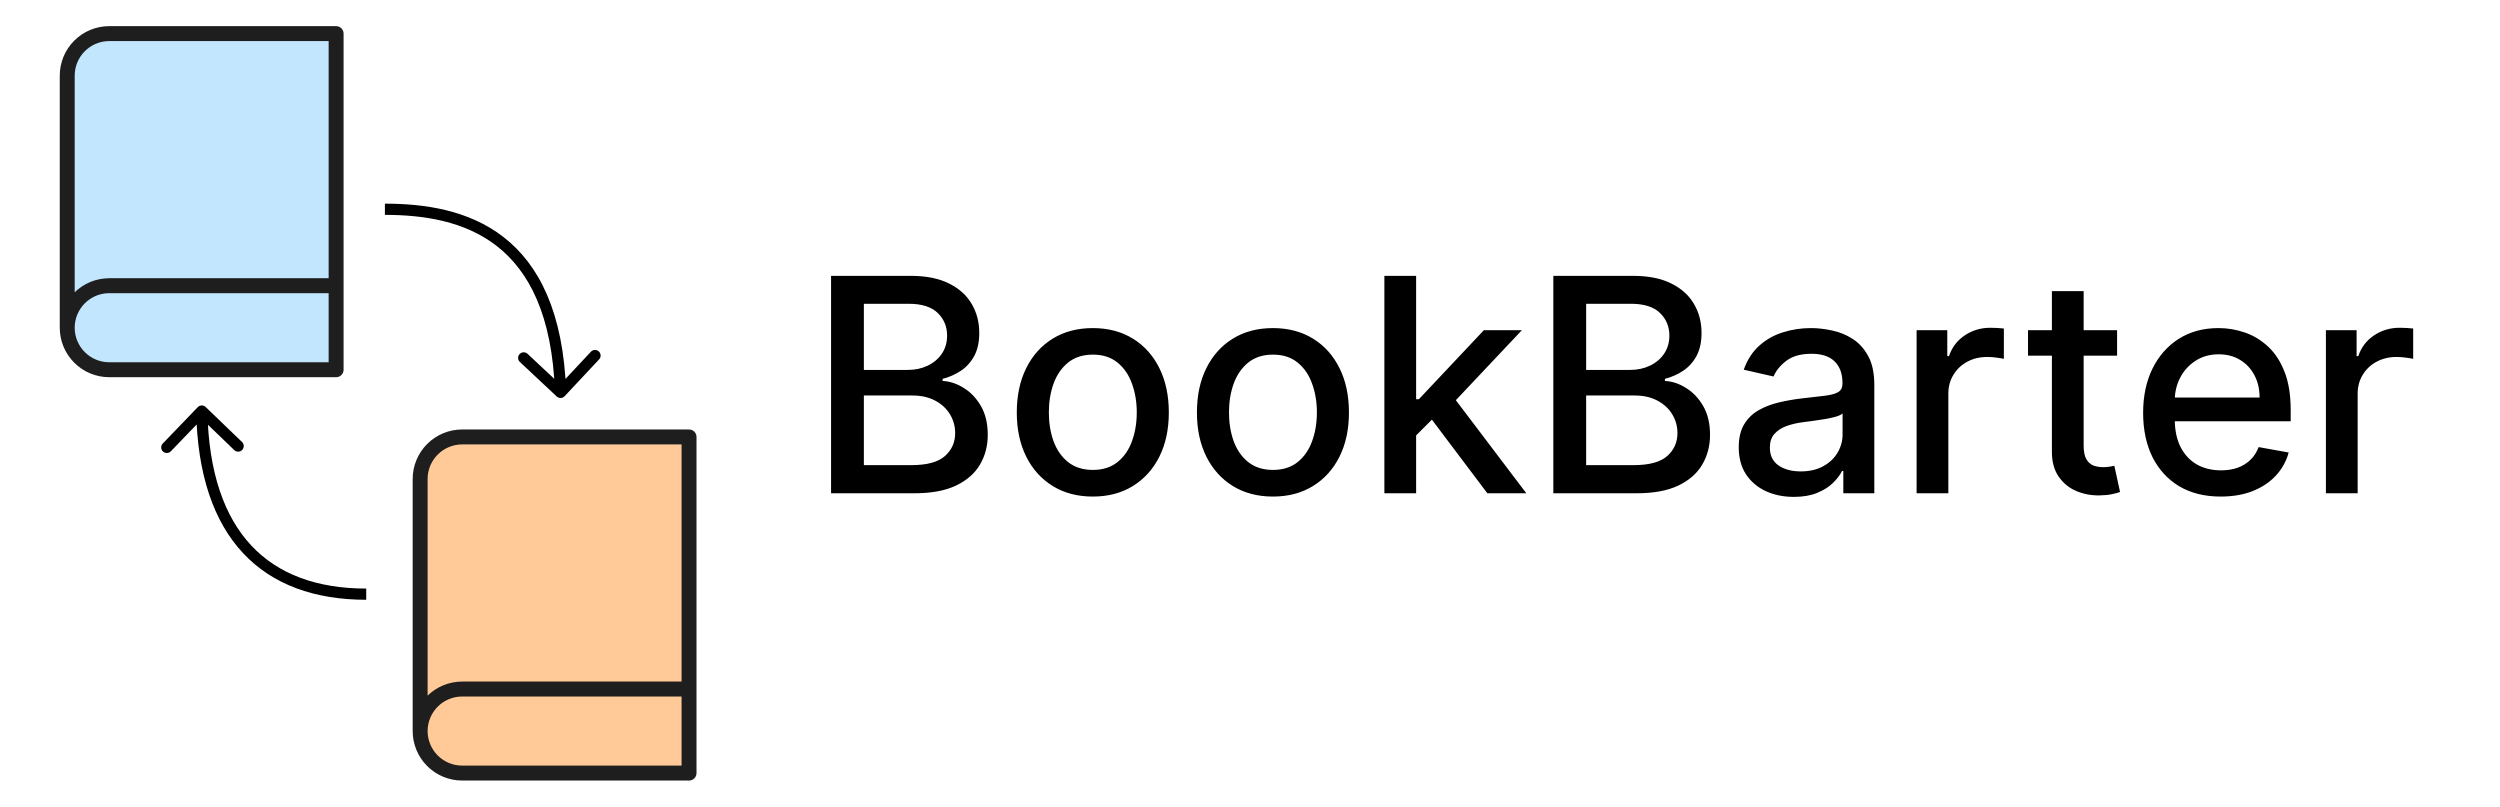 <svg width="669" height="216" viewBox="0 0 669 216" fill="none" xmlns="http://www.w3.org/2000/svg">
<path d="M148.975 106.095C149.579 106.661 150.529 106.63 151.095 106.025L160.322 96.171C160.888 95.566 160.857 94.617 160.252 94.051C159.648 93.484 158.698 93.516 158.132 94.12L149.93 102.88L141.171 94.678C140.566 94.112 139.617 94.143 139.051 94.748C138.484 95.352 138.516 96.302 139.12 96.868L148.975 106.095ZM103 57.5C113.363 57.5 124.356 59.164 132.917 65.818C141.417 72.424 147.815 84.187 148.501 105.049L151.499 104.951C150.794 83.502 144.171 70.766 134.758 63.449C125.407 56.181 113.595 54.5 103 54.5V57.5Z" fill="black"/>
<path d="M55.04 108.919C54.444 108.345 53.494 108.363 52.919 108.96L43.556 118.685C42.982 119.282 43 120.232 43.597 120.806C44.194 121.381 45.143 121.363 45.718 120.766L54.04 112.121L62.685 120.443C63.282 121.018 64.232 121 64.806 120.403C65.381 119.806 65.363 118.857 64.766 118.282L55.04 108.919ZM98 157.5C84.84 157.5 74.443 153.678 67.243 145.978C60.024 138.257 55.812 126.418 55.5 109.972L52.5 110.028C52.821 126.921 57.156 139.582 65.052 148.027C72.966 156.492 84.253 160.5 98 160.5L98 157.5Z" fill="black"/>
<path d="M112.431 195.63C112.431 192.649 113.616 189.789 115.724 187.68C117.833 185.572 120.693 184.387 123.674 184.387H184.387" fill="#FFCA97"/>
<path d="M123.674 116.929H184.387V206.874H123.674C120.693 206.874 117.833 205.689 115.724 203.581C113.616 201.472 112.431 198.612 112.431 195.63V128.172C112.431 125.19 113.616 122.33 115.724 120.222C117.833 118.113 120.693 116.929 123.674 116.929Z" fill="#FFCA97"/>
<path d="M112.431 195.63C112.431 192.649 113.616 189.789 115.724 187.68C117.833 185.572 120.693 184.387 123.674 184.387H184.387M112.431 195.63C112.431 198.612 113.616 201.472 115.724 203.581C117.833 205.689 120.693 206.874 123.674 206.874H184.387V116.929H123.674C120.693 116.929 117.833 118.113 115.724 120.222C113.616 122.33 112.431 125.19 112.431 128.172V195.63Z" stroke="#1E1E1E" stroke-width="4" stroke-linecap="round" stroke-linejoin="round"/>
<path d="M17.989 87.696C17.989 84.715 19.174 81.855 21.282 79.746C23.39 77.638 26.25 76.453 29.232 76.453H89.945" fill="#C3E6FF"/>
<path d="M29.232 8.995H89.945V98.939H29.232C26.25 98.939 23.39 97.755 21.282 95.647C19.174 93.538 17.989 90.678 17.989 87.696V20.238C17.989 17.256 19.174 14.396 21.282 12.287C23.39 10.179 26.25 8.995 29.232 8.995Z" fill="#C3E6FF"/>
<path d="M17.989 87.696C17.989 84.715 19.174 81.855 21.282 79.746C23.39 77.638 26.25 76.453 29.232 76.453H89.945M17.989 87.696C17.989 90.678 19.174 93.538 21.282 95.647C23.39 97.755 26.25 98.939 29.232 98.939H89.945V8.995H29.232C26.25 8.995 23.39 10.179 21.282 12.287C19.174 14.396 17.989 17.256 17.989 20.238V87.696Z" stroke="#1E1E1E" stroke-width="4" stroke-linecap="round" stroke-linejoin="round"/>
<path d="M222.392 132V73.818H243.699C247.828 73.818 251.246 74.5 253.955 75.864C256.663 77.208 258.689 79.036 260.034 81.347C261.379 83.638 262.051 86.224 262.051 89.102C262.051 91.526 261.606 93.572 260.716 95.239C259.826 96.886 258.633 98.212 257.136 99.216C255.659 100.201 254.03 100.92 252.25 101.375V101.943C254.182 102.038 256.066 102.663 257.903 103.818C259.759 104.955 261.294 106.574 262.506 108.676C263.718 110.778 264.324 113.335 264.324 116.347C264.324 119.32 263.623 121.991 262.222 124.358C260.839 126.706 258.699 128.572 255.801 129.955C252.903 131.318 249.201 132 244.693 132H222.392ZM231.17 124.472H243.841C248.045 124.472 251.057 123.657 252.875 122.028C254.693 120.4 255.602 118.364 255.602 115.92C255.602 114.083 255.138 112.398 254.21 110.864C253.282 109.33 251.956 108.108 250.233 107.199C248.528 106.29 246.502 105.835 244.153 105.835H231.17V124.472ZM231.17 98.989H242.932C244.902 98.989 246.672 98.61 248.244 97.852C249.835 97.095 251.095 96.034 252.023 94.671C252.97 93.288 253.443 91.659 253.443 89.784C253.443 87.379 252.6 85.362 250.915 83.733C249.229 82.104 246.644 81.29 243.159 81.29H231.17V98.989ZM292.435 132.881C288.344 132.881 284.774 131.943 281.724 130.068C278.675 128.193 276.308 125.57 274.622 122.199C272.937 118.828 272.094 114.888 272.094 110.381C272.094 105.854 272.937 101.896 274.622 98.506C276.308 95.115 278.675 92.483 281.724 90.608C284.774 88.733 288.344 87.796 292.435 87.796C296.526 87.796 300.096 88.733 303.145 90.608C306.194 92.483 308.562 95.115 310.247 98.506C311.933 101.896 312.776 105.854 312.776 110.381C312.776 114.888 311.933 118.828 310.247 122.199C308.562 125.57 306.194 128.193 303.145 130.068C300.096 131.943 296.526 132.881 292.435 132.881ZM292.463 125.75C295.115 125.75 297.312 125.049 299.054 123.648C300.796 122.246 302.084 120.381 302.918 118.051C303.77 115.722 304.196 113.155 304.196 110.352C304.196 107.568 303.77 105.011 302.918 102.682C302.084 100.333 300.796 98.449 299.054 97.028C297.312 95.608 295.115 94.898 292.463 94.898C289.793 94.898 287.577 95.608 285.815 97.028C284.073 98.449 282.776 100.333 281.923 102.682C281.09 105.011 280.673 107.568 280.673 110.352C280.673 113.155 281.09 115.722 281.923 118.051C282.776 120.381 284.073 122.246 285.815 123.648C287.577 125.049 289.793 125.75 292.463 125.75ZM340.638 132.881C336.547 132.881 332.977 131.943 329.928 130.068C326.878 128.193 324.511 125.57 322.825 122.199C321.14 118.828 320.297 114.888 320.297 110.381C320.297 105.854 321.14 101.896 322.825 98.506C324.511 95.115 326.878 92.483 329.928 90.608C332.977 88.733 336.547 87.796 340.638 87.796C344.729 87.796 348.299 88.733 351.348 90.608C354.397 92.483 356.765 95.115 358.45 98.506C360.136 101.896 360.979 105.854 360.979 110.381C360.979 114.888 360.136 118.828 358.45 122.199C356.765 125.57 354.397 128.193 351.348 130.068C348.299 131.943 344.729 132.881 340.638 132.881ZM340.666 125.75C343.318 125.75 345.515 125.049 347.257 123.648C349 122.246 350.287 120.381 351.121 118.051C351.973 115.722 352.399 113.155 352.399 110.352C352.399 107.568 351.973 105.011 351.121 102.682C350.287 100.333 349 98.449 347.257 97.028C345.515 95.608 343.318 94.898 340.666 94.898C337.996 94.898 335.78 95.608 334.018 97.028C332.276 98.449 330.979 100.333 330.126 102.682C329.293 105.011 328.876 107.568 328.876 110.352C328.876 113.155 329.293 115.722 330.126 118.051C330.979 120.381 332.276 122.246 334.018 123.648C335.78 125.049 337.996 125.75 340.666 125.75ZM378.273 117.199L378.216 106.83H379.693L397.08 88.364H407.25L387.42 109.386H386.085L378.273 117.199ZM370.46 132V73.818H378.955V132H370.46ZM398.017 132L382.392 111.261L388.244 105.324L408.443 132H398.017ZM415.673 132V73.818H436.98C441.109 73.818 444.527 74.5 447.236 75.864C449.944 77.208 451.971 79.036 453.315 81.347C454.66 83.638 455.332 86.224 455.332 89.102C455.332 91.526 454.887 93.572 453.997 95.239C453.107 96.886 451.914 98.212 450.418 99.216C448.94 100.201 447.312 100.92 445.531 101.375V101.943C447.463 102.038 449.348 102.663 451.185 103.818C453.041 104.955 454.575 106.574 455.787 108.676C456.999 110.778 457.605 113.335 457.605 116.347C457.605 119.32 456.904 121.991 455.503 124.358C454.12 126.706 451.98 128.572 449.082 129.955C446.185 131.318 442.482 132 437.974 132H415.673ZM424.452 124.472H437.122C441.327 124.472 444.338 123.657 446.156 122.028C447.974 120.4 448.884 118.364 448.884 115.92C448.884 114.083 448.42 112.398 447.491 110.864C446.563 109.33 445.238 108.108 443.514 107.199C441.81 106.29 439.783 105.835 437.435 105.835H424.452V124.472ZM424.452 98.989H436.213C438.183 98.989 439.954 98.61 441.526 97.852C443.116 97.095 444.376 96.034 445.304 94.671C446.251 93.288 446.724 91.659 446.724 89.784C446.724 87.379 445.882 85.362 444.196 83.733C442.51 82.104 439.925 81.29 436.44 81.29H424.452V98.989ZM480.034 132.966C477.269 132.966 474.769 132.455 472.534 131.432C470.299 130.39 468.528 128.884 467.222 126.915C465.934 124.945 465.29 122.53 465.29 119.67C465.29 117.208 465.763 115.182 466.71 113.591C467.657 112 468.936 110.741 470.545 109.812C472.155 108.884 473.955 108.184 475.943 107.71C477.932 107.237 479.958 106.877 482.023 106.631C484.636 106.328 486.758 106.081 488.386 105.892C490.015 105.684 491.199 105.352 491.938 104.898C492.676 104.443 493.045 103.705 493.045 102.682V102.483C493.045 100.002 492.345 98.079 490.943 96.716C489.561 95.352 487.496 94.671 484.75 94.671C481.89 94.671 479.636 95.305 477.989 96.574C476.36 97.824 475.233 99.216 474.608 100.75L466.625 98.932C467.572 96.28 468.955 94.14 470.773 92.511C472.61 90.864 474.722 89.671 477.108 88.932C479.494 88.174 482.004 87.796 484.636 87.796C486.379 87.796 488.225 88.004 490.176 88.421C492.146 88.818 493.983 89.557 495.688 90.636C497.411 91.716 498.822 93.26 499.92 95.267C501.019 97.256 501.568 99.841 501.568 103.023V132H493.273V126.034H492.932C492.383 127.133 491.559 128.212 490.46 129.273C489.362 130.333 487.951 131.214 486.227 131.915C484.504 132.616 482.439 132.966 480.034 132.966ZM481.881 126.148C484.229 126.148 486.237 125.684 487.903 124.756C489.589 123.828 490.867 122.616 491.739 121.119C492.629 119.604 493.074 117.985 493.074 116.261V110.636C492.771 110.939 492.184 111.223 491.312 111.489C490.46 111.735 489.485 111.953 488.386 112.142C487.288 112.312 486.218 112.473 485.176 112.625C484.134 112.758 483.263 112.871 482.562 112.966C480.915 113.174 479.409 113.525 478.045 114.017C476.701 114.509 475.621 115.22 474.807 116.148C474.011 117.057 473.614 118.269 473.614 119.784C473.614 121.886 474.39 123.477 475.943 124.557C477.496 125.617 479.475 126.148 481.881 126.148ZM512.882 132V88.364H521.092V95.296H521.547C522.342 92.947 523.744 91.1 525.751 89.756C527.778 88.392 530.07 87.71 532.626 87.71C533.157 87.71 533.782 87.729 534.501 87.767C535.24 87.805 535.818 87.852 536.234 87.909V96.034C535.893 95.939 535.287 95.835 534.416 95.722C533.545 95.589 532.674 95.523 531.803 95.523C529.795 95.523 528.005 95.949 526.433 96.801C524.88 97.635 523.649 98.799 522.74 100.295C521.831 101.773 521.376 103.458 521.376 105.352V132H512.882ZM566.533 88.364V95.182H542.697V88.364H566.533ZM549.089 77.909H557.584V119.188C557.584 120.835 557.83 122.076 558.322 122.909C558.815 123.723 559.449 124.282 560.226 124.585C561.021 124.869 561.883 125.011 562.811 125.011C563.493 125.011 564.089 124.964 564.601 124.869C565.112 124.775 565.51 124.699 565.794 124.642L567.328 131.659C566.836 131.848 566.135 132.038 565.226 132.227C564.317 132.436 563.18 132.549 561.817 132.568C559.582 132.606 557.499 132.208 555.567 131.375C553.635 130.542 552.072 129.254 550.879 127.511C549.686 125.769 549.089 123.581 549.089 120.949V77.909ZM594.267 132.881C589.968 132.881 586.265 131.962 583.159 130.125C580.072 128.269 577.686 125.665 576 122.312C574.333 118.941 573.5 114.992 573.5 110.466C573.5 105.996 574.333 102.057 576 98.648C577.686 95.239 580.034 92.578 583.045 90.665C586.076 88.752 589.617 87.796 593.67 87.796C596.133 87.796 598.519 88.203 600.83 89.017C603.14 89.831 605.214 91.11 607.051 92.852C608.888 94.595 610.337 96.858 611.398 99.642C612.458 102.407 612.989 105.769 612.989 109.727V112.739H578.301V106.375H604.665C604.665 104.14 604.21 102.161 603.301 100.438C602.392 98.695 601.114 97.322 599.466 96.318C597.837 95.314 595.924 94.812 593.727 94.812C591.341 94.812 589.258 95.4 587.477 96.574C585.716 97.729 584.352 99.244 583.386 101.119C582.439 102.975 581.966 104.992 581.966 107.17V112.142C581.966 115.059 582.477 117.54 583.5 119.585C584.542 121.631 585.991 123.193 587.847 124.273C589.703 125.333 591.871 125.864 594.352 125.864C595.962 125.864 597.43 125.636 598.756 125.182C600.081 124.708 601.227 124.008 602.193 123.08C603.159 122.152 603.898 121.006 604.409 119.642L612.449 121.091C611.805 123.458 610.65 125.532 608.983 127.312C607.335 129.074 605.261 130.447 602.761 131.432C600.28 132.398 597.449 132.881 594.267 132.881ZM622.413 132V88.364H630.624V95.296H631.078C631.874 92.947 633.275 91.1 635.283 89.756C637.309 88.392 639.601 87.71 642.158 87.71C642.688 87.71 643.313 87.729 644.033 87.767C644.771 87.805 645.349 87.852 645.766 87.909V96.034C645.425 95.939 644.819 95.835 643.947 95.722C643.076 95.589 642.205 95.523 641.334 95.523C639.326 95.523 637.536 95.949 635.964 96.801C634.411 97.635 633.18 98.799 632.271 100.295C631.362 101.773 630.908 103.458 630.908 105.352V132H622.413Z" fill="black"/>
</svg>
